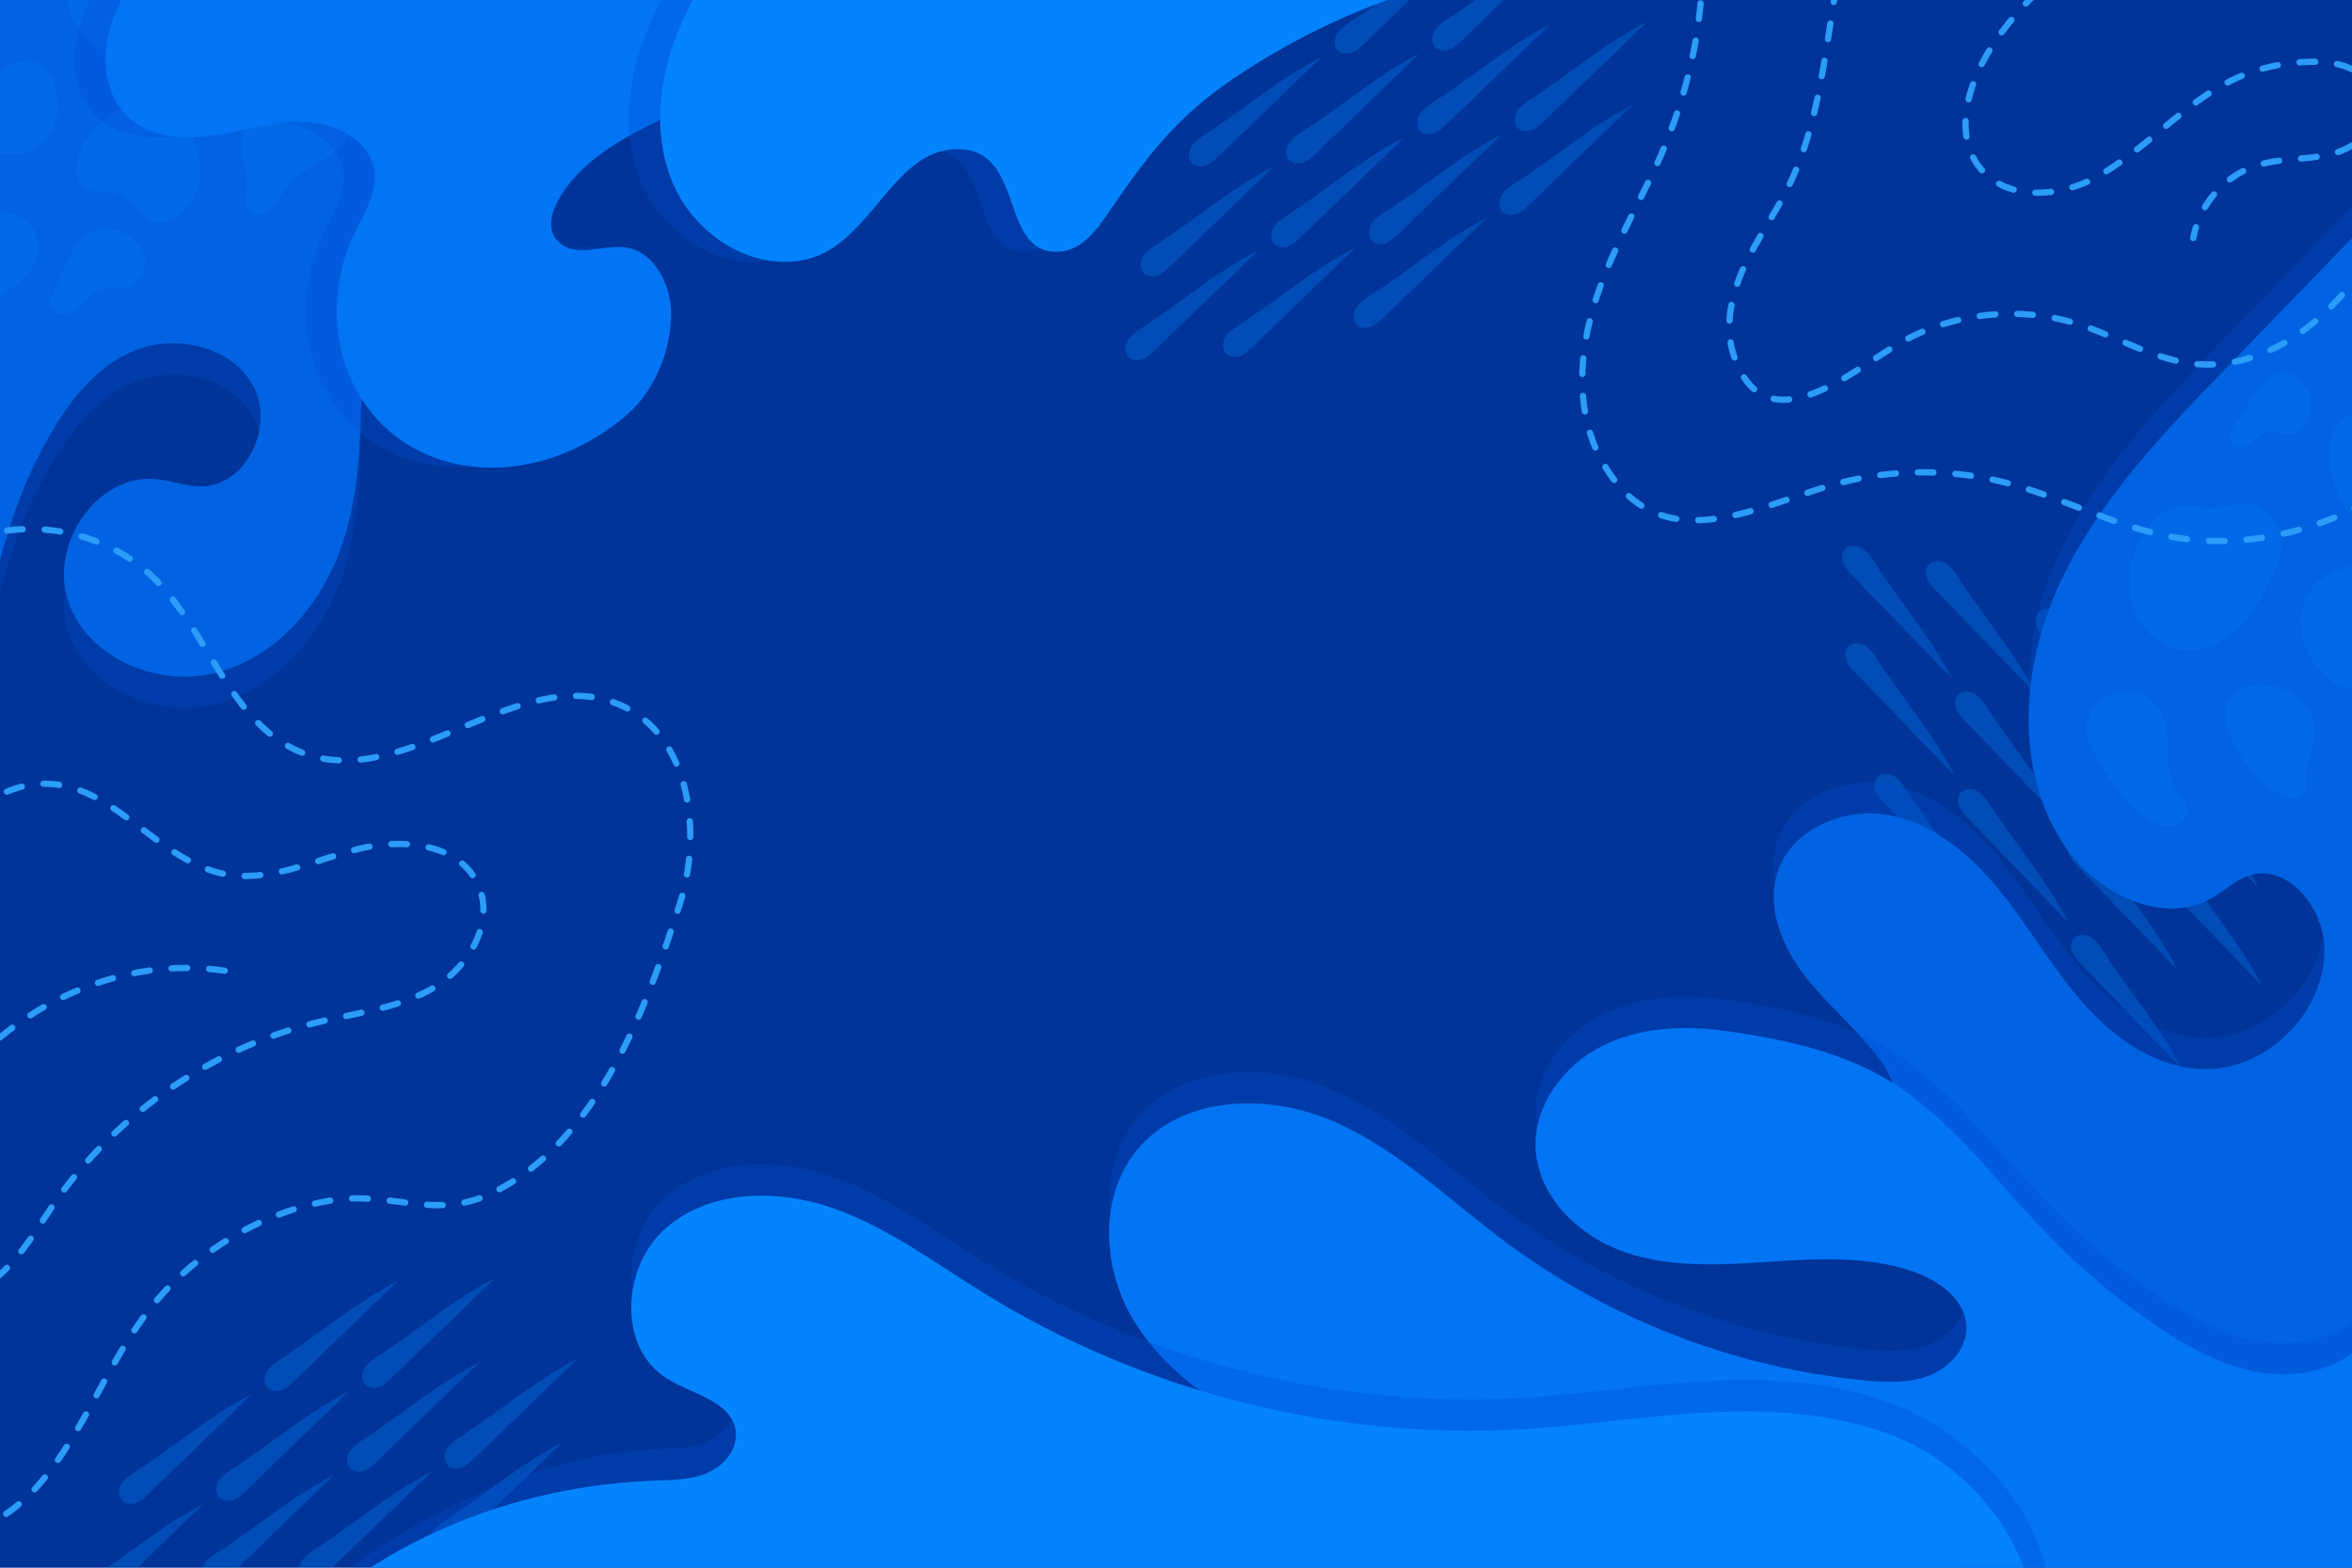 <?xml version="1.0" encoding="utf-8"?>
<!-- Generator: Adobe Illustrator 27.5.0, SVG Export Plug-In . SVG Version: 6.00 Build 0)  -->
<svg version="1.1" xmlns="http://www.w3.org/2000/svg" xmlns:xlink="http://www.w3.org/1999/xlink" x="0px" y="0px"
	 viewBox="0 0 750 500" style="enable-background:new 0 0 750 500;" xml:space="preserve">
<g id="BACKGROUND">
	<path style="fill:#003499;" d="M750,0v500H11.31C5.67,500,0,500,0,500V0H750z"/>
</g>
<g id="OBJECTS">
	<g>
		<defs>
			<path id="SVGID_1_" d="M750,0v500H11.31C5.67,500,0,500,0,500V0H750z"/>
		</defs>
		<clipPath id="SVGID_00000140733531559894229800000000272548302858084748_">
			<use xlink:href="#SVGID_1_"  style="overflow:visible;"/>
		</clipPath>
		<g style="opacity:0.3;clip-path:url(#SVGID_00000140733531559894229800000000272548302858084748_);">
			<g>
				<path style="fill:#0383FC;" d="M42.777,469.597c-1.577,1.077-3.207,2.21-4.162,3.864c-0.955,1.654-1.016,3.991,0.382,5.291
					c1.183,1.1,3.062,1.141,4.557,0.529c1.495-0.612,2.696-1.76,3.858-2.882c10.96-10.583,21.92-21.166,32.879-31.749
					C66.938,451.348,55.438,461.512,42.777,469.597z"/>
				<path style="fill:#0383FC;" d="M89.264,433.585c-1.577,1.077-3.207,2.21-4.162,3.864c-0.955,1.654-1.016,3.991,0.382,5.291
					c1.183,1.1,3.062,1.141,4.557,0.529c1.495-0.612,2.696-1.76,3.858-2.882c10.96-10.583,21.92-21.166,32.88-31.749
					C113.425,415.336,101.926,425.5,89.264,433.585z"/>
				<path style="fill:#0383FC;" d="M27.404,504.607c-1.577,1.077-3.207,2.21-4.162,3.864c-0.955,1.654-1.016,3.991,0.382,5.291
					c1.183,1.1,3.062,1.141,4.557,0.529c1.495-0.612,2.695-1.76,3.858-2.882c10.96-10.583,21.92-21.166,32.88-31.749
					C51.565,486.358,40.066,496.521,27.404,504.607z"/>
				<path style="fill:#0383FC;" d="M73.892,468.594c-1.577,1.077-3.207,2.21-4.162,3.864c-0.954,1.654-1.016,3.991,0.382,5.291
					c1.183,1.1,3.062,1.141,4.557,0.529c1.495-0.612,2.695-1.76,3.858-2.882c10.96-10.583,21.92-21.166,32.879-31.749
					C98.052,450.345,86.553,460.509,73.892,468.594z"/>
				<path style="fill:#0383FC;" d="M120.379,432.582c-1.577,1.077-3.207,2.21-4.162,3.864c-0.955,1.654-1.016,3.991,0.382,5.291
					c1.183,1.1,3.062,1.141,4.557,0.529c1.495-0.612,2.696-1.76,3.858-2.882c10.96-10.583,21.92-21.166,32.879-31.749
					C144.54,414.333,133.04,424.497,120.379,432.582z"/>
				<path style="fill:#0383FC;" d="M22.553,531.336c-1.577,1.077-3.207,2.21-4.162,3.864c-0.955,1.654-1.016,3.991,0.382,5.291
					c1.183,1.1,3.062,1.141,4.557,0.529c1.495-0.612,2.695-1.76,3.858-2.882c10.96-10.583,21.92-21.166,32.88-31.749
					C46.713,513.087,35.214,523.25,22.553,531.336z"/>
				<path style="fill:#0383FC;" d="M69.04,495.323c-1.577,1.077-3.207,2.21-4.162,3.864c-0.955,1.654-1.016,3.991,0.382,5.291
					c1.183,1.1,3.062,1.141,4.557,0.529c1.495-0.612,2.695-1.76,3.858-2.882c10.96-10.583,21.92-21.166,32.879-31.749
					C93.201,477.074,81.701,487.238,69.04,495.323z"/>
				<path style="fill:#0383FC;" d="M115.527,459.311c-1.577,1.077-3.207,2.21-4.162,3.864c-0.955,1.654-1.016,3.991,0.382,5.291
					c1.183,1.1,3.062,1.141,4.557,0.529c1.495-0.612,2.696-1.76,3.858-2.882c10.96-10.583,21.92-21.166,32.879-31.749
					C139.688,441.062,128.189,451.226,115.527,459.311z"/>
				<path style="fill:#0383FC;" d="M53.667,530.333c-1.577,1.077-3.207,2.21-4.162,3.864c-0.955,1.654-1.016,3.991,0.382,5.291
					c1.183,1.1,3.062,1.141,4.557,0.529s2.696-1.76,3.858-2.882c10.96-10.583,21.92-21.166,32.879-31.749
					C77.828,512.084,66.329,522.248,53.667,530.333z"/>
				<path style="fill:#0383FC;" d="M100.155,494.321c-1.577,1.077-3.207,2.21-4.162,3.864c-0.955,1.654-1.016,3.991,0.382,5.291
					c1.183,1.1,3.062,1.141,4.557,0.529c1.495-0.612,2.695-1.76,3.858-2.882c10.96-10.583,21.92-21.166,32.88-31.749
					C124.315,476.072,112.816,486.236,100.155,494.321z"/>
				<path style="fill:#0383FC;" d="M146.642,458.309c-1.577,1.077-3.207,2.21-4.162,3.864c-0.954,1.654-1.016,3.991,0.382,5.291
					c1.183,1.1,3.062,1.141,4.557,0.529c1.495-0.612,2.695-1.76,3.858-2.882c10.96-10.583,21.92-21.166,32.879-31.749
					C170.803,440.06,159.303,450.223,146.642,458.309z"/>
				<path style="fill:#0383FC;" d="M95.303,521.05c-1.577,1.077-3.207,2.21-4.162,3.864c-0.955,1.654-1.016,3.991,0.382,5.291
					c1.183,1.1,3.062,1.141,4.557,0.529c1.495-0.612,2.696-1.76,3.858-2.882c10.96-10.583,21.92-21.166,32.879-31.749
					C119.464,502.801,107.964,512.965,95.303,521.05z"/>
				<path style="fill:#0383FC;" d="M141.79,485.038c-1.577,1.077-3.207,2.21-4.162,3.864c-0.954,1.654-1.016,3.991,0.383,5.291
					c1.183,1.1,3.062,1.141,4.557,0.529c1.495-0.612,2.696-1.76,3.858-2.882c10.96-10.583,21.92-21.166,32.879-31.749
					C165.951,466.789,154.451,476.952,141.79,485.038z"/>
			</g>
			<g>
				<path style="fill:#0383FC;" d="M383.973,43.064c-1.577,1.077-3.207,2.21-4.162,3.864c-0.955,1.654-1.016,3.991,0.383,5.291
					c1.183,1.1,3.062,1.141,4.557,0.529c1.495-0.612,2.696-1.76,3.858-2.882c10.96-10.583,21.92-21.166,32.88-31.749
					C408.134,24.815,396.635,34.978,383.973,43.064z"/>
				<path style="fill:#0383FC;" d="M430.461,7.051c-1.577,1.077-3.207,2.21-4.162,3.864c-0.954,1.655-1.016,3.991,0.383,5.291
					c1.183,1.1,3.062,1.141,4.557,0.529c1.495-0.612,2.695-1.76,3.858-2.882c10.96-10.583,21.92-21.166,32.879-31.749
					C454.621-11.198,443.122-1.034,430.461,7.051z"/>
				<path style="fill:#0383FC;" d="M368.601,78.073c-1.577,1.077-3.207,2.21-4.162,3.864c-0.954,1.654-1.016,3.991,0.383,5.291
					c1.183,1.1,3.062,1.141,4.557,0.529c1.495-0.612,2.695-1.76,3.858-2.882c10.96-10.583,21.92-21.166,32.879-31.749
					C392.761,59.824,381.262,69.988,368.601,78.073z"/>
				<path style="fill:#0383FC;" d="M415.088,42.061c-1.577,1.077-3.207,2.21-4.162,3.864c-0.955,1.654-1.016,3.991,0.383,5.291
					c1.183,1.1,3.062,1.141,4.557,0.529c1.495-0.612,2.696-1.76,3.858-2.882c10.96-10.583,21.92-21.166,32.879-31.749
					C439.249,23.812,427.749,33.976,415.088,42.061z"/>
				<path style="fill:#0383FC;" d="M461.575,6.049c-1.577,1.077-3.207,2.21-4.162,3.864c-0.955,1.654-1.016,3.991,0.383,5.291
					c1.183,1.1,3.062,1.141,4.557,0.529c1.495-0.612,2.695-1.76,3.858-2.882c10.96-10.583,21.92-21.166,32.88-31.749
					C485.736-12.2,474.237-2.036,461.575,6.049z"/>
				<path style="fill:#0383FC;" d="M363.749,104.802c-1.577,1.077-3.207,2.21-4.162,3.864c-0.954,1.654-1.016,3.991,0.383,5.291
					c1.183,1.1,3.062,1.141,4.557,0.529c1.495-0.612,2.696-1.76,3.858-2.882c10.96-10.583,21.92-21.166,32.879-31.749
					C387.91,86.553,376.41,96.717,363.749,104.802z"/>
				<path style="fill:#0383FC;" d="M410.236,68.79c-1.577,1.077-3.207,2.21-4.162,3.864c-0.955,1.654-1.016,3.991,0.383,5.291
					c1.183,1.1,3.062,1.141,4.557,0.529c1.495-0.612,2.696-1.76,3.858-2.882c10.96-10.583,21.92-21.166,32.879-31.749
					C434.397,50.541,422.898,60.705,410.236,68.79z"/>
				<path style="fill:#0383FC;" d="M456.723,32.778c-1.577,1.077-3.207,2.21-4.162,3.864c-0.955,1.654-1.016,3.991,0.383,5.291
					c1.183,1.1,3.062,1.141,4.557,0.529c1.495-0.612,2.696-1.76,3.858-2.882c10.96-10.583,21.92-21.166,32.88-31.749
					C480.884,14.529,469.385,24.693,456.723,32.778z"/>
				<path style="fill:#0383FC;" d="M394.864,103.799c-1.577,1.077-3.207,2.21-4.162,3.864c-0.955,1.654-1.016,3.991,0.382,5.291
					c1.183,1.1,3.062,1.141,4.557,0.529s2.695-1.76,3.858-2.882c10.96-10.583,21.92-21.166,32.879-31.749
					C419.024,85.55,407.525,95.714,394.864,103.799z"/>
				<path style="fill:#0383FC;" d="M441.351,67.787c-1.577,1.077-3.207,2.21-4.162,3.864c-0.954,1.654-1.016,3.991,0.382,5.291
					c1.183,1.1,3.062,1.141,4.557,0.529c1.495-0.612,2.695-1.76,3.858-2.882c10.96-10.583,21.92-21.166,32.879-31.749
					C465.512,49.538,454.012,59.702,441.351,67.787z"/>
				<path style="fill:#0383FC;" d="M487.838,31.775c-1.577,1.077-3.207,2.21-4.162,3.864c-0.955,1.654-1.016,3.991,0.382,5.291
					c1.183,1.1,3.062,1.141,4.557,0.529c1.495-0.612,2.696-1.76,3.858-2.882c10.96-10.583,21.92-21.166,32.879-31.749
					C511.999,13.526,500.5,23.69,487.838,31.775z"/>
				<path style="fill:#0383FC;" d="M436.499,94.516c-1.577,1.077-3.207,2.21-4.162,3.864c-0.954,1.654-1.016,3.991,0.383,5.291
					c1.183,1.1,3.062,1.141,4.557,0.529c1.495-0.612,2.695-1.76,3.858-2.882c10.96-10.583,21.92-21.166,32.879-31.749
					C460.66,76.267,449.16,86.431,436.499,94.516z"/>
				<path style="fill:#0383FC;" d="M482.986,58.504c-1.577,1.077-3.207,2.21-4.162,3.864s-1.016,3.991,0.383,5.291
					c1.183,1.1,3.062,1.141,4.557,0.529c1.495-0.612,2.696-1.76,3.858-2.882c10.96-10.583,21.92-21.166,32.879-31.749
					C507.147,40.255,495.648,50.419,482.986,58.504z"/>
			</g>
			<g>
				<path style="fill:#0383FC;" d="M659.206,199.135c-1.077-1.577-2.21-3.207-3.864-4.162c-1.654-0.954-3.991-1.016-5.291,0.382
					c-1.1,1.183-1.141,3.062-0.529,4.557c0.612,1.495,1.76,2.696,2.882,3.858c10.583,10.96,21.166,21.92,31.749,32.879
					C677.455,223.295,667.292,211.796,659.206,199.135z"/>
				<path style="fill:#0383FC;" d="M695.219,245.622c-1.077-1.577-2.21-3.207-3.864-4.162c-1.654-0.955-3.991-1.016-5.291,0.382
					c-1.1,1.183-1.141,3.062-0.529,4.557c0.612,1.495,1.76,2.696,2.882,3.858c10.583,10.96,21.166,21.92,31.749,32.879
					C713.468,269.783,703.304,258.283,695.219,245.622z"/>
				<path style="fill:#0383FC;" d="M624.197,183.762c-1.077-1.577-2.21-3.207-3.864-4.162c-1.654-0.955-3.991-1.016-5.291,0.382
					c-1.1,1.183-1.141,3.062-0.529,4.557c0.612,1.495,1.76,2.695,2.882,3.858c10.583,10.96,21.166,21.92,31.749,32.88
					C642.446,207.923,632.282,196.423,624.197,183.762z"/>
				<path style="fill:#0383FC;" d="M660.209,230.249c-1.077-1.577-2.21-3.207-3.864-4.162c-1.654-0.954-3.991-1.016-5.291,0.382
					c-1.1,1.183-1.141,3.062-0.529,4.557c0.612,1.495,1.76,2.695,2.882,3.858c10.583,10.96,21.166,21.92,31.749,32.879
					C678.458,254.41,668.294,242.911,660.209,230.249z"/>
				<path style="fill:#0383FC;" d="M696.221,276.737c-1.077-1.577-2.21-3.207-3.864-4.162c-1.654-0.955-3.991-1.016-5.291,0.383
					c-1.1,1.183-1.141,3.062-0.529,4.557c0.612,1.495,1.76,2.696,2.882,3.858c10.583,10.96,21.166,21.92,31.749,32.879
					C714.47,300.897,704.306,289.398,696.221,276.737z"/>
				<path style="fill:#0383FC;" d="M597.468,178.91c-1.077-1.577-2.21-3.207-3.864-4.162c-1.654-0.955-3.991-1.016-5.291,0.383
					c-1.1,1.183-1.141,3.062-0.529,4.557c0.612,1.495,1.76,2.696,2.882,3.858c10.583,10.96,21.166,21.92,31.749,32.88
					C615.717,203.071,605.553,191.572,597.468,178.91z"/>
				<path style="fill:#0383FC;" d="M633.48,225.398c-1.077-1.577-2.21-3.207-3.864-4.162c-1.654-0.954-3.991-1.016-5.291,0.383
					c-1.1,1.183-1.141,3.062-0.529,4.557c0.612,1.495,1.76,2.696,2.882,3.858c10.583,10.96,21.166,21.92,31.749,32.879
					C651.729,249.558,641.565,238.059,633.48,225.398z"/>
				<path style="fill:#0383FC;" d="M669.492,271.885c-1.077-1.577-2.21-3.207-3.864-4.162c-1.654-0.954-3.991-1.016-5.291,0.383
					c-1.1,1.183-1.141,3.062-0.529,4.557c0.612,1.495,1.76,2.696,2.882,3.858c10.583,10.96,21.166,21.92,31.749,32.879
					C687.741,296.046,677.577,284.546,669.492,271.885z"/>
				<path style="fill:#0383FC;" d="M598.471,210.025c-1.077-1.577-2.21-3.207-3.864-4.162c-1.654-0.955-3.991-1.016-5.291,0.383
					c-1.1,1.183-1.141,3.062-0.529,4.557c0.612,1.495,1.76,2.696,2.882,3.858c10.583,10.96,21.166,21.92,31.749,32.879
					C616.719,234.186,606.556,222.686,598.471,210.025z"/>
				<path style="fill:#0383FC;" d="M634.483,256.512c-1.077-1.577-2.21-3.207-3.864-4.162c-1.654-0.955-3.991-1.016-5.291,0.382
					c-1.1,1.183-1.141,3.062-0.529,4.557c0.612,1.495,1.76,2.695,2.882,3.858c10.583,10.96,21.166,21.92,31.749,32.88
					C652.732,280.673,642.568,269.173,634.483,256.512z"/>
				<path style="fill:#0383FC;" d="M670.495,303c-1.077-1.577-2.21-3.207-3.864-4.162c-1.654-0.954-3.991-1.016-5.291,0.383
					c-1.1,1.183-1.141,3.062-0.529,4.557c0.612,1.495,1.76,2.696,2.882,3.858c10.583,10.96,21.166,21.92,31.749,32.879
					C688.744,327.16,678.58,315.661,670.495,303z"/>
				<path style="fill:#0383FC;" d="M607.753,251.66c-1.077-1.577-2.21-3.207-3.864-4.162c-1.654-0.955-3.991-1.016-5.291,0.383
					c-1.1,1.183-1.141,3.062-0.529,4.557c0.612,1.495,1.76,2.696,2.882,3.858c10.583,10.96,21.166,21.92,31.749,32.879
					C626.003,275.821,615.839,264.322,607.753,251.66z"/>
				<path style="fill:#0383FC;" d="M643.766,298.148c-1.077-1.577-2.21-3.207-3.864-4.162c-1.654-0.954-3.991-1.016-5.291,0.382
					c-1.1,1.183-1.141,3.062-0.529,4.557c0.612,1.495,1.76,2.695,2.882,3.858c10.583,10.96,21.166,21.92,31.749,32.879
					C662.015,322.308,651.851,310.809,643.766,298.148z"/>
			</g>
		</g>
		<g style="clip-path:url(#SVGID_00000140733531559894229800000000272548302858084748_);">
			<path style="opacity:0.3;fill:#004DCE;" d="M765.927,49.468c-0.53,0.513-1.048,1.028-1.543,1.54
				C746.03,70,727.677,88.992,709.323,107.984c-19.931,20.624-40.223,41.764-52.355,67.752
				c-12.132,25.989-14.823,58.183,0.362,82.515c10.086,16.163,31.923,27.632,48.35,17.982c3.866-2.271,7.192-5.568,11.451-6.973
				c12.07-3.981,23.475,9.75,24.039,22.447c0.929,20.917-18.711,40.379-39.619,39.258c-14.629-0.784-27.575-10.036-37.269-21.02
				c-9.694-10.984-16.973-23.878-26.139-35.306c-9.166-11.429-20.964-21.737-35.336-24.577
				c-14.372-2.839-31.359,4.074-35.955,17.984c-3.757,11.372,1.414,23.899,8.773,33.347c7.359,9.449,16.89,17.076,23.927,26.766
				c8.733,12.025,6.141,26.608,13.307,38.615c8.458,14.171,27.543,25.474,39.915,36.164c15.897,13.735,31.794,27.469,47.69,41.204
				c13.791,11.916,29.587,31.472,45.82,39.589c5.184,4.479,10.865,9.175,17.693,9.728c0.656,0.053,1.306,0.055,1.951,0.028V49.468z"
				/>
			<path style="fill:#0163E2;" d="M765.927,59.468c-0.53,0.513-1.048,1.028-1.543,1.54C746.03,80,727.677,98.992,709.323,117.984
				c-19.931,20.624-40.223,41.764-52.355,67.752c-12.132,25.989-14.823,58.183,0.362,82.515
				c10.086,16.163,31.923,27.632,48.35,17.982c3.866-2.271,7.192-5.568,11.451-6.973c12.07-3.981,23.475,9.75,24.039,22.447
				c0.929,20.917-18.711,40.379-39.619,39.258c-14.629-0.784-27.575-10.036-37.269-21.02c-9.694-10.984-16.973-23.878-26.139-35.306
				c-9.166-11.429-20.964-21.737-35.336-24.577c-14.372-2.839-31.359,4.073-35.955,17.984c-3.757,11.372,1.414,23.899,8.773,33.347
				c7.359,9.449,16.89,17.076,23.927,26.766c8.733,12.025,6.141,26.608,13.307,38.615c8.458,14.171,27.543,25.474,39.915,36.164
				c15.897,13.735,31.794,27.469,47.69,41.204c13.791,11.916,29.587,31.472,45.82,39.589c5.184,4.479,10.865,9.175,17.693,9.728
				c0.656,0.053,1.306,0.055,1.951,0.028V59.468z"/>
			<path style="opacity:0.3;fill:#004DCE;" d="M767.611,405.163c-1.87,0.75-3.627,1.914-5.103,3.263
				c-3.32,3.035-5.721,6.944-8.88,10.146c-8.349,8.462-21.344,11.078-33.074,9.148c-11.73-1.93-22.422-7.838-32.298-14.455
				c-12.474-8.358-24.071-18.019-34.567-28.755c-15.876-16.238-29.227-35.01-48.203-47.875
				c-15.863-10.754-36.127-15.125-54.82-17.765c-13.477-1.903-27.766-1.346-39.908,4.804c-12.142,6.151-21.607,18.787-21.092,32.388
				c0.588,15.537,13.812,28.281,28.517,33.332c14.705,5.051,30.705,4.043,46.219,3.024c15.514-1.018,31.54-1.92,46.179,3.319
				c8.057,2.884,16.325,9.038,16.464,17.595c0.112,6.896-5.425,12.899-11.854,15.397c-6.429,2.499-13.573,2.191-20.439,1.536
				c-41.185-3.93-81.217-19.312-114.437-43.971c-18.102-13.437-34.531-29.747-55.224-38.694
				c-20.693-8.947-47.949-8.299-62.389,9.013c-12.037,14.431-11.326,36.582-2.106,52.957c9.22,16.375,25.386,27.74,42.291,35.948
				c29.282,14.217,62.366,20.506,94.822,18.027c22.05-1.684,43.804-7.322,65.915-6.953c22.111,0.368,45.882,8.228,57.584,26.992
				c4.202,6.736,6.725,14.63,9.865,21.992c0.013,0.031,0.039,0.06,0.06,0.09h53.733c1.242-0.056,2.138-0.09,2.589-0.09
				c14.592,0,29.454-0.825,44.019,0.039c0.169,0.01,0.336,0.036,0.505,0.05h35.635V405.163z"/>
			<path style="fill:#0274F4;" d="M767.611,415.163c-1.87,0.75-3.627,1.914-5.103,3.263c-3.32,3.035-5.721,6.944-8.88,10.146
				c-8.349,8.462-21.344,11.078-33.074,9.148c-11.73-1.93-22.422-7.838-32.298-14.455c-12.474-8.358-24.071-18.019-34.567-28.755
				c-15.876-16.238-29.227-35.01-48.203-47.875c-15.863-10.754-36.127-15.125-54.82-17.765c-13.477-1.903-27.766-1.346-39.908,4.804
				c-12.142,6.151-21.607,18.787-21.092,32.388c0.588,15.537,13.812,28.281,28.517,33.332c14.705,5.051,30.705,4.043,46.219,3.024
				c15.514-1.018,31.54-1.92,46.179,3.319c8.057,2.884,16.325,9.038,16.464,17.595c0.112,6.896-5.425,12.899-11.854,15.397
				c-6.429,2.499-13.573,2.191-20.439,1.536c-41.185-3.93-81.217-19.312-114.437-43.971c-18.102-13.437-34.531-29.747-55.224-38.694
				c-20.693-8.947-47.949-8.299-62.389,9.013c-12.037,14.431-11.326,36.582-2.106,52.957c9.22,16.375,25.386,27.74,42.291,35.948
				c29.282,14.217,62.366,20.506,94.822,18.027c22.05-1.684,43.804-7.322,65.915-6.953c22.111,0.368,45.882,8.228,57.584,26.992
				c4.202,6.736,6.725,14.63,9.865,21.992c0.013,0.031,0.039,0.06,0.06,0.09h53.733c1.242-0.056,2.138-0.09,2.589-0.09
				c14.592,0,29.454-0.825,44.019,0.039c0.169,0.01,0.336,0.036,0.505,0.05h35.635V415.163z"/>
			<path style="opacity:0.3;fill:#004DCE;" d="M212.54,429.597c8.188,5.151,20.819,7.261,22.067,16.854
				c0.741,5.698-3.725,11.012-8.996,13.299c-5.271,2.287-11.203,2.285-16.945,2.492c-40.435,1.456-86.749,26.134-116.388,53.335
				l562,0.09c0-33.333-26.09-58.149-50.27-67.664c-18.65-7.339-39.172-8.558-59.186-7.523c-20.015,1.035-39.868,4.229-59.876,5.376
				c-59.684,3.422-120.309-11.947-171.155-43.389c-15.812-9.778-30.932-21.177-48.505-27.242
				c-17.573-6.065-38.792-5.77-52.862,6.381C198.353,393.757,196.804,419.698,212.54,429.597z"/>
			<path style="fill:#0383FC;" d="M212.54,439.597c8.188,5.151,20.819,7.261,22.067,16.854c0.741,5.698-3.725,11.012-8.996,13.299
				c-5.271,2.287-11.203,2.285-16.945,2.492c-40.435,1.456-81.075,16.134-110.714,43.335h550.903
				c-1.745-23.919-20.667-48.059-44.847-57.574c-18.65-7.339-39.172-8.558-59.186-7.523c-20.015,1.035-39.868,4.229-59.876,5.376
				c-59.684,3.422-120.309-11.947-171.155-43.389c-15.812-9.778-30.932-21.177-48.505-27.242
				c-17.573-6.065-38.792-5.77-52.862,6.381C198.353,403.757,196.804,429.698,212.54,439.597z"/>
			<path style="opacity:0.3;fill:#004DCE;" d="M-19.722-4v257.751c1.269-1.973,2.363-4.037,3.209-6.123
				c12.255-30.194,13.546-62.666,29.086-92.686c6.89-13.31,15.74-26.76,29.475-32.761c13.361-5.837,31.287-2.112,38.499,10.56
				c7.211,12.672-1.742,32.254-16.322,32.392c-4.866,0.046-9.545-1.833-14.387-2.318c-19.017-1.906-34.32,21.154-28.017,39.197
				s28.552,27.302,47.071,22.576c18.519-4.727,32.675-20.697,39.379-38.595c9.386-25.055,5.487-52.752,8.451-78.841
				c3.165-27.863,12.709-53.758,26.537-78.017C150.05,17.223,159.077,6.294,168.936-4H-19.722z"/>
			<path style="fill:#0163E2;" d="M-19.722-14v257.751c1.269-1.973,2.363-4.037,3.209-6.123
				c12.255-30.194,13.546-62.666,29.086-92.686c6.89-13.31,15.74-26.76,29.475-32.761c13.361-5.837,31.287-2.112,38.499,10.56
				c7.211,12.672-1.742,32.254-16.322,32.392c-4.866,0.046-9.545-1.833-14.387-2.318c-19.017-1.906-34.32,21.154-28.017,39.197
				s28.552,27.302,47.071,22.576c18.519-4.727,32.675-20.697,39.379-38.595c9.386-25.055,5.487-52.752,8.451-78.841
				c3.165-27.863,12.709-53.758,26.537-78.017C150.05,7.223,159.077-3.706,168.936-14H-19.722z"/>
			<g style="opacity:0.2;">
				<path style="fill:#0383FC;" d="M8.359,88.172c3.893-4.412,5.254-11.559,1.606-16.175c-3.376-4.272-9.644-4.975-15.01-4.054
					c-9.305,1.597-17.666,6.989-24.12,13.88c-6.473,6.911-14.652,17.969-16.718,27.425c-1.614,7.384,1.53,6.392,7.188,3.297
					c7.312-3.999,13.514-9.677,21.322-12.806C-8.69,96.259,1.783,95.626,8.359,88.172z"/>
				<path style="fill:#0383FC;" d="M25.388,48.742c-1.459,3.764-1.608,8.779,1.708,11.082c3.123,2.168,7.542,0.717,11.074,2.122
					c4.205,1.672,6.144,6.934,10.372,8.545c4.377,1.668,9.268-1.39,11.897-5.267c3.929-5.792,4.56-13.668,1.605-20.012
					C53.672,27.238,31.803,32.194,25.388,48.742z"/>
				<path style="fill:#0383FC;" d="M17.006,25.934c-2.126-5.062-6.572-8.312-13.063-5.589c-8.08,3.39-17.211,15.132-18.285,23.889
					c-0.305,2.486,0.036,5.564,2.308,6.616c2.228,1.031,4.693-0.579,7.049-1.269c3.292-0.963,6.829-0.074,10.243-0.399
					c4.435-0.423,8.608-3.036,10.926-6.841C18.94,37.815,19.124,30.976,17.006,25.934z"/>
				<path style="fill:#0383FC;" d="M17.047,93.201c-0.65,1.466-1.283,3.126-0.724,4.63c0.736,1.98,3.317,2.728,5.344,2.135
					c2.027-0.592,3.608-2.146,5.079-3.662s3.003-3.102,4.998-3.792c2.849-0.986,6.065,0.049,8.966-0.771
					c3.66-1.035,6.012-5.099,5.591-8.88c-0.789-7.09-10.063-11.834-16.565-9.234C23.186,76.246,19.628,87.382,17.047,93.201z"/>
				<path style="fill:#0383FC;" d="M33.481,16.276c4.539,2.655,9.786,3.778,14.932,4.863c5.11,1.077,10.557,2.133,15.438,0.277
					c5.784-2.199,9.617-8.992,7.896-14.935c-0.888-3.066-3.016-5.636-4.057-8.654c-1.174-3.406-0.906-7.215-2.323-10.527
					c-2.303-5.383-8.383-8.051-14.107-9.281C25.748-27.468,8.268,1.528,33.481,16.276z"/>
				<path style="fill:#0383FC;" d="M1.301-1.196c-2.976,3.601-7.681,5.18-12.124,6.625c-4.442,1.445-9.14,3.103-12.011,6.789
					c-1.253,1.608-2.209,3.636-4.08,4.445c-2.411,1.042-5.343-0.608-6.474-2.978s-0.857-5.171-0.197-7.713
					c2.42-9.328,9.39-16.685,16.104-23.599C-5.507-29.957,11.149-13.113,1.301-1.196z"/>
				<path style="fill:#0383FC;" d="M77.057,43.529c-0.848,5.47,2.115,10.939,1.573,16.448c-0.228,2.315-1.011,4.895,0.332,6.795
					c1.727,2.443,5.734,1.709,7.878-0.377c2.144-2.086,3.199-5.039,5.036-7.4c5.123-6.585,15.765-8.026,18.992-15.72
					c2.225-5.305-0.617-12.007-5.763-14.579C96.645,24.466,78.502,34.21,77.057,43.529z"/>
			</g>
			<g style="opacity:0.2;">
				<path style="fill:#0383FC;" d="M776.166,244.153c-3.153-4.969-9.636-8.268-15.087-6.05c-5.043,2.052-7.465,7.876-8.076,13.286
					c-1.059,9.381,1.789,18.913,6.608,27.033c4.833,8.142,13.174,19.079,21.679,23.699c6.642,3.608,6.565,0.312,5.17-5.984
					c-1.803-8.137-5.527-15.675-6.357-24.047C779.181,262.78,781.492,252.546,776.166,244.153z"/>
				<path style="fill:#0383FC;" d="M743.044,216.809c3.208,2.451,7.983,3.991,11.119,1.448c2.952-2.395,2.79-7.043,5.124-10.044
					c2.777-3.572,8.371-3.968,11.097-7.579c2.822-3.738,1.247-9.288-1.742-12.893c-4.467-5.387-11.856-8.189-18.772-7.119
					C730.274,183.653,728.94,206.036,743.044,216.809z"/>
				<path style="fill:#0383FC;" d="M718.804,218.503c-5.454,0.631-9.814,3.995-9.008,10.988c1.004,8.705,9.736,20.747,17.846,24.218
					c2.302,0.985,5.354,1.517,6.997-0.373c1.611-1.852,0.751-4.668,0.746-7.123c-0.007-3.43,1.832-6.579,2.471-9.949
					c0.83-4.377-0.516-9.113-3.525-12.399C730.753,219.957,724.236,217.874,718.804,218.503z"/>
				<path style="fill:#0383FC;" d="M712.703,135.543c-0.829,1.285-1.693,2.759-1.646,4.303c0.061,2.032,1.769,3.225,3.394,3.03
					c1.626-0.195,3.157-1.393,4.599-2.574c1.441-1.182,2.944-2.419,4.571-2.714c2.322-0.42,4.425,1.164,6.745,0.912
					c2.927-0.318,5.628-3.779,6.231-7.479c1.132-6.938-4.507-13.192-9.89-11.898C721.282,120.427,715.994,130.443,712.703,135.543z"
					/>
				<path style="fill:#0383FC;" d="M714.119,199.989c3.815-3.619,6.356-8.346,8.832-12.985c2.459-4.607,4.99-9.544,4.568-14.749
					c-0.5-6.168-5.955-11.742-12.143-11.746c-3.192-0.002-6.254,1.326-9.441,1.484c-3.598,0.179-7.182-1.14-10.758-0.703
					c-5.812,0.711-10.068,5.807-12.845,10.961C669.953,195.224,692.929,220.092,714.119,199.989z"/>
				<path style="fill:#0383FC;" d="M688.372,226.025c2.629,3.862,2.834,8.82,2.984,13.49c0.15,4.669,0.433,9.642,3.172,13.427
					c1.195,1.651,2.876,3.135,3.132,5.157c0.329,2.605-2.073,4.961-4.664,5.387c-2.592,0.426-5.205-0.618-7.463-1.96
					c-8.284-4.924-13.407-13.668-18.176-22.043C658.852,224.548,679.671,213.245,688.372,226.025z"/>
				<path style="fill:#0383FC;" d="M752.437,165.735c5.017,2.339,11.095,1.018,16.234,3.074c2.16,0.864,4.419,2.335,6.618,1.575
					c2.827-0.978,3.24-5.031,1.833-7.671c-1.406-2.64-3.948-4.477-5.704-6.898c-4.897-6.755-3.315-17.377-9.805-22.621
					c-4.475-3.616-11.703-2.754-15.608,1.471C739.588,141.61,743.89,161.75,752.437,165.735z"/>
			</g>
			<g style="opacity:0.2;">
				<path style="fill:#0383FC;" d="M279.638,511.588c5.162,0.148,10.747-2.946,11.813-7.999c0.986-4.676-2.06-9.298-5.694-12.401
					c-6.302-5.38-14.633-7.992-22.906-8.476c-8.296-0.486-20.348,0.207-27.887,4.122c-5.887,3.058-3.452,4.621,1.812,6.7
					c6.803,2.687,14.115,3.682,20.611,7.192C264.611,504.629,270.918,511.337,279.638,511.588z"/>
				<path style="fill:#0383FC;" d="M258.228,435.967c-3.358,1.129-6.825,3.845-6.516,7.375c0.291,3.324,3.751,5.49,4.787,8.661
					c1.233,3.775-1.227,8.037,0.06,11.794c1.333,3.889,6.142,5.471,10.233,5.068c6.113-0.602,11.78-4.599,14.4-10.154
					C288.614,442.97,272.992,431.003,258.228,435.967z"/>
				<path style="fill:#0383FC;" d="M326.475,482.474c2.221-4.277,1.916-9.1-3.565-11.95c-6.824-3.547-19.871-3.113-26.381,1.08
					c-1.848,1.19-3.733,3.148-3.167,5.272c0.556,2.081,3.026,2.84,4.814,4.042c2.498,1.68,3.884,4.565,6.021,6.685
					c2.776,2.754,6.881,4.102,10.749,3.529C319.547,490.449,324.263,486.733,326.475,482.474z"/>
				<path style="fill:#0383FC;" d="M296.893,423.224c2.494-2.254,3.471-5.481,0.583-8.679c-3.595-3.982-12.229-6.879-17.505-5.726
					c-1.498,0.327-3.208,1.147-3.355,2.673c-0.144,1.496,1.285,2.594,2.161,3.816c1.223,1.707,1.426,3.93,2.305,5.837
					c1.143,2.477,3.497,4.359,6.165,4.927C290.42,426.748,294.409,425.469,296.893,423.224z"/>
				<path style="fill:#0383FC;" d="M397.311,478.834c-1.157-0.68-2.481-1.383-3.833-1.287c-1.78,0.127-2.763,1.669-2.533,3.087
					c0.23,1.419,1.336,2.718,2.425,3.938c1.089,1.221,2.229,2.494,2.546,3.909c0.453,2.02-0.859,3.923-0.554,5.948
					c0.385,2.555,3.52,4.797,6.786,5.191c6.126,0.74,11.404-4.433,10.073-9.107C410.879,485.806,401.904,481.534,397.311,478.834z"
					/>
				<path style="fill:#0383FC;" d="M342.241,488.163c0.758,4.553,2.947,8.723,5.104,12.803c2.143,4.052,4.489,8.318,8.482,10.569
					c4.731,2.667,11.465,1.438,14.508-3.06c1.569-2.32,2.108-5.199,3.559-7.595c1.638-2.704,4.358-4.663,5.796-7.478
					c2.338-4.576,0.723-10.175-1.66-14.727C367.405,458.385,338.032,462.876,342.241,488.163z"/>
				<path style="fill:#0383FC;" d="M335.957,456.647c-4.1,0.015-7.807-2.273-11.276-4.458c-3.469-2.185-7.225-4.422-11.323-4.29
					c-1.788,0.058-3.693,0.551-5.289-0.256c-2.056-1.041-2.59-3.945-1.626-6.039c0.964-2.094,3.007-3.482,5.092-4.464
					c7.651-3.606,16.527-3.035,24.96-2.388C351.534,435.905,349.525,456.598,335.957,456.647z"/>
				<path style="fill:#0383FC;" d="M231.057,400.889c-4.166,2.499-6.191,7.569-10.211,10.296c-1.69,1.146-3.87,2.066-4.397,4.039
					c-0.678,2.536,2.067,4.828,4.678,5.102c2.611,0.274,5.195-0.672,7.819-0.759c7.318-0.242,14.266,6.127,21.268,3.984
					c4.828-1.478,7.753-7.158,6.598-12.073C254.914,403.398,238.154,396.632,231.057,400.889z"/>
			</g>
			<path style="opacity:0.3;fill:#004DCE;" d="M179.632,79.501c-4.012,0.518-7.815,0.706-11.05-1.975
				c-6.376-5.285-0.613-14.544,3.227-19.281c9.362-11.549,25.357-18.524,38.571-24.569c20.339-9.304,41.988-15.218,62.627-23.76
				c11.517-4.766,23.636-9.996,30.921-20.11c-12.542-8.375-22.892-4.714-36.314-3.805C253.353-13.033,238.679-14,224.381-14
				c-29.182,0-58.365,0-87.547,0c-23.096,0-46.191,0-69.287,0c-4.401,0-23.879-3.03-27.415,0c-8.382,7.181-14.318,16.4-16.1,28.056
				c-1.285,8.402,0.734,17.718,7,23.461c6.445,5.907,16.019,6.995,24.703,5.987c8.684-1.008,17.111-3.792,25.826-4.488
				c8.714-0.696,18.306,1.132,24.079,7.697c9.597,10.913-1.181,22.469-4.893,33.085c-4.01,11.468-4.337,23.302-1.426,33.878
				c5.024,18.248,19.689,32.75,41.713,35.164c17.612,1.93,35.536-4.98,48.934-16.574c8.48-7.339,13.518-19.324,14.019-30.617
				c0.295-6.659-1.748-13.565-6.335-18.401C191.958,77.246,185.566,78.734,179.632,79.501z"/>
			<path style="fill:#0274F4;" d="M189.632,79.501c-4.012,0.518-7.815,0.706-11.05-1.975c-6.376-5.285-0.613-14.544,3.227-19.281
				c9.362-11.549,25.357-18.524,38.571-24.569c20.339-9.304,41.988-15.218,62.627-23.76c11.517-4.766,23.636-9.996,30.921-20.11
				c-12.542-8.375-22.892-4.714-36.314-3.805C263.353-13.033,248.679-14,234.381-14c-29.182,0-58.365,0-87.547,0
				c-23.096,0-46.191,0-69.287,0c-4.401,0-23.879-3.03-27.415,0c-8.382,7.181-14.318,16.4-16.1,28.056
				c-1.285,8.402,0.734,17.718,7,23.461c6.445,5.907,16.019,6.995,24.703,5.987c8.685-1.008,17.111-3.792,25.826-4.488
				c8.714-0.696,18.306,1.132,24.079,7.697c9.597,10.913-1.181,22.469-4.893,33.085c-4.01,11.468-4.337,23.302-1.426,33.878
				c5.024,18.248,19.689,32.75,41.713,35.164c17.612,1.93,35.536-4.98,48.934-16.574c8.48-7.339,13.518-19.324,14.019-30.617
				c0.295-6.659-1.748-13.565-6.335-18.401C201.958,77.246,195.566,78.734,189.632,79.501z"/>
			<path style="opacity:0.3;fill:#004DCE;" d="M218.554-14c-5.051,7.823-9.085,16.465-11.732,22.637
				c-6.851,15.972-9.016,34.762-1.905,50.62c7.112,15.857,25.04,27.349,41.997,23.541c21.532-4.836,28.064-37.257,50.398-35.115
				c19.602,1.88,11.496,34.574,31.13,32.514c6.592-0.692,11.154-6.69,14.885-12.169c12.465-18.303,21.889-30.772,40.201-43.111
				c17.287-11.65,36.217-20.975,56.06-27.39c4.813-1.567,9.836-3.055,13.671-6.358c1.609-1.385,2.939-3.199,3.782-5.169H218.554z"/>
			<path style="fill:#0383FC;" d="M228.554-14c-5.051,7.823-9.085,16.465-11.732,22.637c-6.851,15.972-9.016,34.762-1.905,50.62
				c7.112,15.857,25.04,27.349,41.997,23.541c21.532-4.836,28.064-37.257,50.398-35.115c19.602,1.88,11.496,34.574,31.13,32.514
				c6.592-0.692,11.154-6.69,14.885-12.169c12.465-18.303,21.889-30.772,40.201-43.111c17.287-11.65,36.217-20.975,56.06-27.39
				c4.813-1.567,9.836-3.055,13.671-6.358c1.609-1.385,2.939-3.199,3.782-5.169H228.554z"/>
			<g style="opacity:0.2;">
				<path style="fill:#0383FC;" d="M364.477-18.243c-3.556,1.221-6.569,4.76-6.001,8.477c0.526,3.439,3.785,5.809,7.056,6.993
					c5.673,2.052,12.019,1.698,17.781-0.09c5.778-1.794,13.814-5.352,17.948-9.951c3.229-3.592,1.169-4.033-2.951-4.102
					c-5.324-0.088-10.562,1.106-15.888,0.378C376.501-17.349,370.484-20.305,364.477-18.243z"/>
				<path style="fill:#0383FC;" d="M342.564-1.722c2-1.63,3.666-4.368,2.552-6.695c-1.05-2.19-3.962-2.781-5.481-4.676
					c-1.807-2.257-1.222-5.792-3.061-8.022c-1.904-2.309-5.587-2.155-8.271-0.833c-4.012,1.976-6.85,6.151-7.213,10.608
					C320.063,1.288,333.774,5.442,342.564-1.722z"/>
				<path style="fill:#0383FC;" d="M340.016,13.593c-0.418,3.483,1.025,6.693,5.49,7.231c5.559,0.67,14.339-2.968,17.702-7.492
					c0.954-1.284,1.738-3.102,0.808-4.404c-0.912-1.276-2.789-1.161-4.316-1.522c-2.133-0.505-3.816-2.116-5.815-3.014
					c-2.597-1.166-5.74-1.033-8.229,0.348C342.694,6.384,340.432,10.124,340.016,13.593z"/>
				<path style="fill:#0383FC;" d="M291.46,18.86c0.124-3.506-1.583-6.583-6.078-6.744c-5.595-0.201-14.04,4.161-17.01,8.952
					c-0.843,1.36-1.471,3.237-0.435,4.456c1.016,1.195,2.877,0.922,4.428,1.154c2.167,0.324,3.98,1.788,6.048,2.515
					c2.686,0.944,5.806,0.548,8.171-1.038C289.396,26.269,291.336,22.352,291.46,18.86z"/>
				<path style="fill:#0383FC;" d="M293.844-0.087c1.111-0.484,2.328-1.078,2.975-2.116c0.852-1.368,0.248-2.904-0.91-3.489
					c-1.158-0.585-2.694-0.467-4.163-0.32c-1.47,0.147-3.004,0.304-4.207-0.216c-1.716-0.742-2.408-2.71-4.049-3.562
					c-2.07-1.075-5.371,0.024-7.394,2.2c-3.792,4.081-2.817,10.682,1.303,12.19C281.55,6.121,289.434,1.834,293.844-0.087z"/>
				<path style="fill:#0383FC;" d="M327.814,13.754c-1.682-2.909-4.242-5.19-6.757-7.418c-2.498-2.212-5.19-4.519-8.487-5.03
					c-3.907-0.606-8.182,1.956-9.103,5.801c-0.475,1.983-0.105,4.083-0.48,6.088c-0.423,2.262-1.776,4.294-2.035,6.581
					c-0.421,3.717,2.113,7.119,4.903,9.611C318.292,40.492,337.159,29.909,327.814,13.754z"/>
				<path style="fill:#0383FC;" d="M341.91,40.516c-1.215-1.295-1.631-3.213-2.007-5.022c-0.376-1.809-0.821-3.726-2.071-4.983
					c-0.545-0.548-1.254-0.992-1.486-1.76c-0.298-0.99,0.406-2.102,1.312-2.476c0.906-0.374,1.921-0.177,2.828,0.166
					c3.329,1.256,5.78,4.256,8.079,7.139C352.664,38.723,345.931,44.803,341.91,40.516z"/>
				<path style="fill:#0383FC;" d="M247.668-19.024c2.79-1.06,5.902-0.451,8.826,0.15c2.924,0.601,6.056,1.163,8.815,0.023
					c1.203-0.497,2.376-1.322,3.67-1.18c1.668,0.182,2.775,2.025,2.655,3.699c-0.12,1.674-1.157,3.143-2.327,4.346
					c-4.29,4.417-10.486,6.301-16.398,8.02C242.365-0.9,238.434-15.516,247.668-19.024z"/>
				<path style="fill:#0383FC;" d="M312.221-15.147c2.199-2.77,2.281-6.744,4.322-9.632c0.858-1.214,2.108-2.399,1.962-3.879
					c-0.188-1.902-2.645-2.761-4.494-2.279c-1.85,0.482-3.368,1.789-5.134,2.52c-4.925,2.039-11.291-0.522-15.514,2.732
					c-2.912,2.244-3.45,6.863-1.405,9.918C295.32-10.747,308.474-10.428,312.221-15.147z"/>
			</g>
		</g>
		<g style="clip-path:url(#SVGID_00000140733531559894229800000000272548302858084748_);">
			
				<path style="fill:none;stroke:#2B9CF9;stroke-width:2;stroke-linecap:round;stroke-linejoin:round;stroke-miterlimit:10;stroke-dasharray:5,7,5,7;" d="
				M529.074-68.733c20.767,40.433,16.592,86.022-2.946,125.85c-6.939,14.145-14.587,28.108-18.708,43.314
				c-4.121,15.206-4.382,32.155,3.095,46.021c17.176,31.853,45.858,16.893,71.357,8.936c18.55-5.788,38.712-6.31,57.536-1.489
				c17.7,4.533,34.075,13.624,52.01,17.114c31.419,6.114,64.896-6.372,87.635-28.9c22.738-22.528,35.317-54.019,38.63-85.855
				c2.824-27.138-0.973-55.582-14.788-79.111c-14.496-24.688-39.328-42.459-66.602-51.164c-27.274-8.705-56.82-8.8-84.925-3.347
				c-23.757,4.609-41.536,10.18-53.727,33.422c-8.331,15.882-11.279,33.953-14.001,51.679c-2.722,17.726-5.435,35.799-13.37,51.883
				c-4.298,8.712-10.05,16.661-14.118,25.483c-4.067,8.821-6.37,19.042-3.287,28.253c10.165,30.366,39.015,3.641,54.321-4.702
				c16.556-9.024,36.786-11.049,54.803-5.485c13.07,4.036,25.132,11.884,38.768,12.98c12.572,1.011,25.093-4.01,35.073-11.723
				c9.979-7.713,17.699-17.958,24.561-28.541c7.861-12.124,14.852-25.094,17.862-39.227c3.009-14.132,1.673-29.648-6.148-41.797
				c-10.239-15.905-29.881-23.574-48.761-24.721c-34.913-2.122-70.332,16.127-88.869,45.789
				c-7.086,11.338-11.477,26.92-3.244,37.455c8.876,11.356,27.142,9.559,39.373,1.934c23.183-14.455,34.153-34.007,64.391-35.543
				c4.963-0.252,10.096,0.02,14.609,2.101c4.512,2.081,8.302,6.285,8.717,11.237c0.668,7.956-7.24,14.162-14.995,16.062
				c-7.755,1.9-16.031,1.164-23.643,3.572C709.396,56,701.265,65.28,699.39,75.907"/>
			<g>
				
					<path style="fill:none;stroke:#2B9CF9;stroke-width:2;stroke-linecap:round;stroke-linejoin:round;stroke-miterlimit:10;stroke-dasharray:5,7,5,7;" d="
					M-44.905,229.094c-2.135-22.457,10.988-45.58,31.363-55.261c20.374-9.682,46.59-5.252,62.653,10.586
					c17.83,17.582,24.588,47.59,48.175,55.997c32.835,11.703,68.482-29.448,100.465-15.586c22.33,9.678,26.419,40.552,18.951,63.714
					c-10.67,33.096-25.754,74.664-58.889,91.518c-18.717,9.52-32.126-0.092-51.148,2.656c-22.918,3.311-45.211,17.094-59.289,35.268
					c-13.421,17.326-20.637,38.973-34.996,55.53c-14.359,16.557-41.083,26.457-57.963,12.48
					c-12.051-9.978-13.898-27.494-14.353-43.133c-1.666-57.223,4.113-117.352,35.372-165.312
					c9.405-14.429,23.615-28.645,40.802-27.517c21.003,1.378,34.658,24.719,55.322,28.723c14.216,2.754,28.243-4.223,42.255-7.874
					c14.012-3.652,32.199-2.128,38.485,10.917c5.649,11.721-2.356,26.156-13.476,32.912c-11.12,6.756-24.526,8.207-37.176,11.252
					c-35.512,8.549-67.407,31.253-87.112,62.008c-8.036,12.542-19.331,28.667-33.498,24.065
					c-12.169-3.953-14.314-20.445-11.528-32.933c10.159-45.546,60.261-78.073,105.999-68.815"/>
			</g>
		</g>
	</g>
</g>
</svg>
